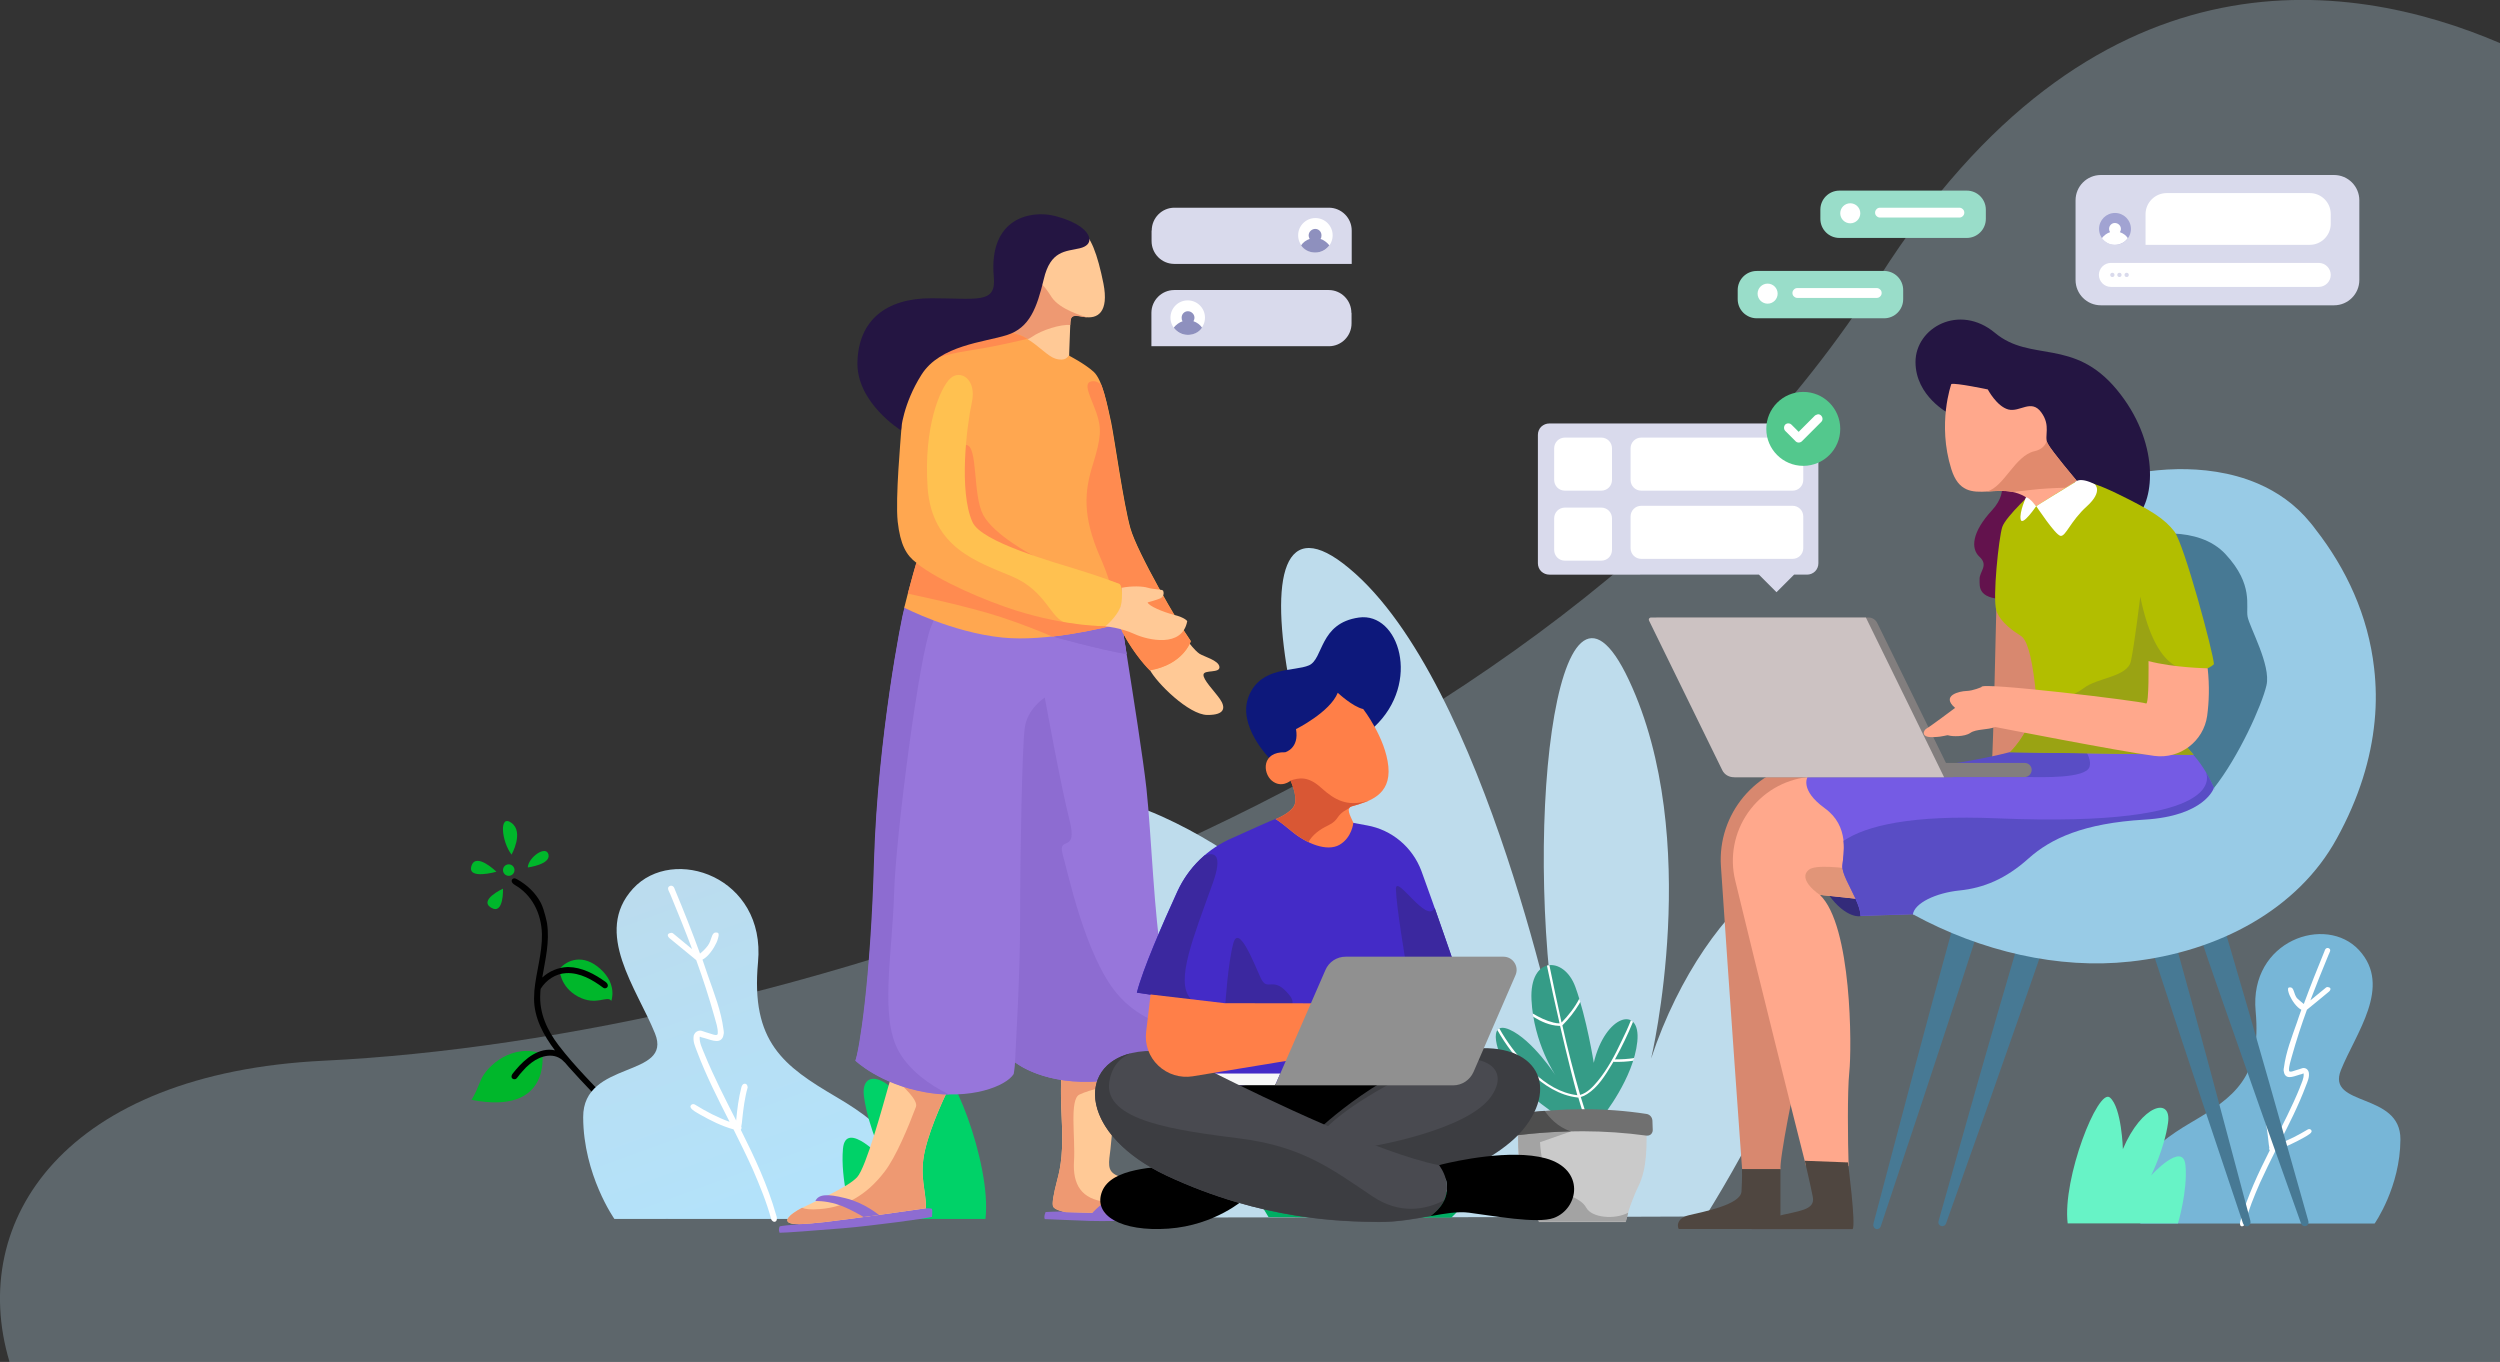 <?xml version="1.0" encoding="utf-8"?>
<!-- Generator: Adobe Illustrator 19.0.0, SVG Export Plug-In . SVG Version: 6.00 Build 0)  -->
<svg version="1.1" id="ILLUSTRATION" xmlns="http://www.w3.org/2000/svg" xmlns:xlink="http://www.w3.org/1999/xlink" x="0px"
	 y="0px" viewBox="0 0 1521.4 828.8" style="enable-background:new 0 0 1521.4 828.8;" xml:space="preserve">
<rect x="0" y="0" width="1521.4" height="828.8" fill="#333333" stroke="none"/>
<style type="text/css">
	.st0{opacity:0.3;fill:#BEDCEC;}
	.st1{fill:#BEDCEC;}
	.st2{fill:#00AD63;}
	.st3{fill:#EDEEF2;}
	.st4{fill:#00B72B;}
	.st5{fill:url(#SVGID_1_);}
	.st6{fill:#FFFFFF;}
	.st7{fill:#00D268;}
	.st8{fill:#77B6D7;}
	.st9{fill:#67F3C6;}
	.st10{fill:#359C87;}
	.st11{fill:#CACACA;}
	.st12{fill:#A3A3A3;}
	.st13{fill:#707070;}
	.st14{fill:#4E4E4E;}
	.st15{fill:#D9DAEC;}
	.st16{fill:#53C88D;}
	.st17{fill:#99DDC9;}
	.st18{fill:#FFC996;}
	.st19{fill:#EE9972;}
	.st20{fill:#8D6CD1;}
	.st21{fill:#9776DB;}
	.st22{fill:#8F70D0;}
	.st23{fill:#FFA750;}
	.st24{fill:#FF8B50;}
	.st25{fill:#FFC150;}
	.st26{fill:#241542;}
	.st27{fill:#442BC7;}
	.st28{fill:#3B289F;}
	.st29{fill:#F7F7F7;}
	.st30{fill:#3C3D41;}
	.st31{fill:#494A50;}
	.st32{fill:#FF7F48;}
	.st33{fill:#0D187B;}
	.st34{fill:#D95734;}
	.st35{fill:#909090;}
	.st36{fill:#D8886F;}
	.st37{fill:#4F4640;}
	.st38{fill:#A7B7FD;}
	.st39{fill:#477994;}
	.st40{fill:#98CBE6;}
	.st41{fill:#594DC5;}
	.st42{fill:#332B7A;}
	.st43{fill:#FFA88C;}
	.st44{fill:#E19578;}
	.st45{fill:#755BE4;}
	.st46{fill:#63124D;}
	.st47{fill:#B2BE00;}
	.st48{fill:#9AA313;}
	.st49{fill:#E18A6D;}
	.st50{fill:#827E7E;}
	.st51{fill:#CCC2C2;}
	.st52{fill:#A1A3D2;}
	.st53{fill:#8E90BE;}
</style>
<path class="st0" d="M5.8,828.8C-20.1,742.4,40,653.1,197.1,645.5c280.1-13.6,745.5-160.4,946.7-477
	c128.8-202.8,283.5-182.7,378-142.1v802.4H5.8z"/>
<g>
	<path class="st1" d="M1037.9,740.3c28.2-45.5,61.2-108,69.8-160.5c14.7-95-69.2-37.7-102.9,64.4c0,0,31.8-133.8-13.5-230.3
		c-45.3-96.5-66.2,102.5-41,230.3c0,0-45.9-229.2-129.2-298.3c-80.2-67.2-34.3,153.3,54.5,309.7c5.5,8.7,8,13.9,8,13.9
		c-2.4-4.6-5.5-9.2-8-13.9C854.8,622.2,796,537,707.2,496.9c-111.5-50.5,1.8,136.5,145.2,217.9c0,0-69.8-32.4-129.8-15.1
		c-22,6.4-15.3,22.4,5.5,41.2C811.3,740.9,948.5,740.7,1037.9,740.3z"/>
	<path class="st2" d="M772,740.7c-10.1-16.3-22-38.8-25.1-57.6c-5.3-34.1,24.9-13.6,37,23.1c0,0-11.4-48.1,4.8-82.7
		c16.3-34.7,23.8,36.8,14.7,82.7c0,0,16.5-82.3,46.4-107.2c28.8-24.1,12.3,55.1-19.6,111.3c-2,3.1-2.9,5-2.9,5c0.9-1.7,2-3.3,2.9-5
		c7.5-12,28.6-42.6,60.5-57c40-18.2-0.7,49-52.1,78.3c0,0,25.1-11.6,46.6-5.4c7.9,2.3,5.5,8-2,14.8
		C853.4,740.9,804.1,740.9,772,740.7z"/>
	<path class="st3" d="M1381.5,740.8c-4.1-6.6-8.9-15.6-10.1-23.2c-2.1-13.7,10-5.5,14.9,9.3c0,0-4.6-19.4,1.9-33.3
		c6.6-14,9.6,14.8,5.9,33.3c0,0,6.6-33.1,18.7-43.1c11.6-9.7,5,22.2-7.9,44.8c-0.8,1.3-1.2,2-1.2,2c0.4-0.7,0.8-1.3,1.2-2
		c3-4.8,11.5-17.2,24.4-23c16.1-7.3-0.3,19.7-21,31.5c0,0,10.1-4.7,18.8-2.2c3.2,0.9,2.2,3.2-0.8,6
		C1414.2,740.9,1394.4,740.9,1381.5,740.8z"/>
	<path class="st4" d="M340.5,589.7c0,0,0,10.7,11.3,16.8c11.3,6,17.8-1.1,20.2,2.6c0,0,3.9-9.9-6.6-19.4
		C355,580.2,345,584.1,340.5,589.7z"/>
	<path class="st4" d="M330,641.4c0,0,5.5,37.5-43.1,27.9c0,0,1.7-1.9,5.5-11.5C296.2,648.1,312.7,634.6,330,641.4z"/>
	<path class="st4" d="M311.3,520.1c0,0,7.7-13.6,0-19.3C303.6,495.1,305.1,511.9,311.3,520.1z"/>
	<path class="st4" d="M302.1,530.5c0,0-12.5-12.2-15.2-3.5C284.2,535.6,302.1,530.5,302.1,530.5z"/>
	<path class="st4" d="M306.1,540.8c0,0-15,6.9-7.2,11.6C306.7,557,306.1,540.8,306.1,540.8z"/>
	<path class="st4" d="M321.2,527.9c0,0,13.9-1.8,12.6-7.8C332.4,514,321.4,521.8,321.2,527.9z"/>
	<circle class="st4" cx="309.6" cy="529.5" r="3.5"/>
	<path d="M330,594.9c1.8-10.8,4.6-21.5,2.9-33.1c0,0-1.5-7.8-3.7-12.2c-3.2-6.2-8.5-11.2-14.7-14.6c-0.5-0.3-1-0.5-1.7-0.5
		c-1.9,0.5-2.1,2.6,0.6,4.1c10,5.8,16.1,16.8,16.4,30c0.2,11.5-3.5,22.7-4.6,34.2c-0.1,2-0.2,4.9-0.2,4.9c0,11.6,5.6,22.1,12.7,31.5
		c-1.2-0.3-2.4-0.4-3.5-0.4c-9.5,0.2-17.1,8-22.4,14.8c-0.1,0.2-0.8,1.3-0.4,2.2c0.5,1.1,2.3,1.4,3.1,0.3c0.2-0.3,0.2-0.3,0.5-0.6
		c0.8-1.1,1.8-2.3,2.7-3.3c0.8-0.9,1.6-1.7,2.4-2.6c0.7-0.6,1.3-1.2,2-1.8c0.5-0.4,1-0.8,1.5-1.2c5.5-4.2,14.2-6.7,19.9-0.2l0.1,0
		c0.8,1,1.6,1.9,2.5,2.9c18.3,20.7,39.5,38.8,52.3,64c3.9,7.7,7.9,16.3,6.2,25c-0.8,4.1,1.7,3.5,2.6,2.8c0.6-0.4,0.9-1.6,0.9-1.6
		c0.2-1,0.2-1.2,0.3-1.7c0.8-7.6-1.9-15.4-4.9-22.2c-13.9-31.3-43.6-53.3-63.5-79.4c-6.9-9-12-19.7-11.2-31.7c0-0.9,0.1-1.8,0.2-2.7
		c0,0,0,0,0,0c3.3-5.4,9.1-9.3,15.6-9.6c8.4-0.4,16.1,4.1,22.5,8.9c0,0,0.7,0.5,1.4,0.3c1.6-0.3,2.1-2.3,0.1-3.8
		c-6.8-4.9-14.5-9-22.8-9.1c-0.2,0-0.2,0-0.4,0C339.7,588.7,334.2,591,330,594.9z"/>
	
		<linearGradient id="SVGID_1_" gradientUnits="userSpaceOnUse" x1="-398.585" y1="828.842" x2="-397.585" y2="828.842" gradientTransform="matrix(-79.188 -218.03 -218.03 79.188 149622.062 -151778.141)">
		<stop  offset="0" style="stop-color:#B2E3FC"/>
		<stop  offset="1" style="stop-color:#BBDCEE"/>
	</linearGradient>
	<path class="st5" d="M373.9,741.8c0,0-18.9-26.8-19-61.9c-0.2-35,54.7-23.7,43.7-51c-11-27.3-37.8-61.4-13.4-88.1
		c24.4-26.7,81-7.2,76.1,44.8c-4.5,48.6,15.7,63.2,47.5,81.9c31.8,18.6,53.4,39.8,37.2,74.3H373.9z"/>
	<path class="st6" d="M426,580.3c-4.8-13.2-10-26.3-15.4-39.2c0,0-0.5-2.3-2.5-2.1c-2.9,0.9-1,3.2-0.2,5.2
		c4.6,11.1,9.1,22.2,13.3,33.4c-3.8-3.1-7.7-6.3-11.5-9.5c0,0-0.5-0.5-1.3-0.4c-3.2,0.4-1.8,2.6-1,3.2c5.4,4.4,10.8,8.9,16.2,13.3
		c0.1,0,0.1,0.1,0.1,0.1c4.1,11.3,7.8,22.7,11.1,34.5c0.9,3.4,2.2,6.8,2,10.1c-0.1,2.2-4,0.1-7.5-0.8c-1.5-0.4-3.1-1.7-5.5-0.2
		c-1,0.6-1.6,2.2-1.6,2.2c-0.7,3.8,0.9,6.8,2.1,10.1c5.5,14.6,12.6,28.5,19.7,42.5c-7.3-2.6-14.3-6.3-21.1-10.5c0,0-0.5-0.3-1-0.3
		c-1,0.1-1.1,0.4-1.4,0.7c-1.4,1.8,2.3,3.8,5.4,5.6c6.5,3.7,13.3,7.1,20.5,9.1c4,8,8,16.1,11.7,24.3c4.3,10,8.5,20.1,11.3,30.6
		c0,0,1.1,1.9,2.5,1.2c1.3-0.6,0.8-2.8,0.7-3.1c-0.1-0.5-0.1-0.5-0.3-1c-5.1-18-13.1-35-21.5-51.8c0,0,0.1,0,0.1-0.1
		c0.4-0.5,0.5-1.2,0.2-1.8c0.3-1.3,0.5-3,0.6-4.4c0.7-6.5,1.5-13.1,3.3-19.4c0,0,0-2.4-1.9-2.3c-1,0.1-1.6,1-1.9,2.1
		c-1.7,6.6-2.6,13.5-3.2,20.3c-6.8-13.4-13.6-26.6-19.2-40.3c-0.1-0.4-0.1-0.4-0.3-0.7c-1.2-3.1-2.9-6.3-2.7-9.7
		c0-0.6,0.6-0.1,1.2,0.1c4.8,1,10.7,4.5,12.9-0.1c0,0,0.5-1.4,0.6-2.5c0-1.2-0.1-1.4-0.2-2.1c-1.4-11.3-5.7-22.1-9.7-33.5
		c-1-3-2.1-6-3.1-9.1c3.7-1.9,7-7,8.5-10.3c0.8-1.6,1.3-4.1,1.3-4.1c0.3-2.2-0.7-2.1-1.9-2.1c-2.5,0.2-2.2,4.6-4.6,7.9
		C429.4,577.3,427.8,578.9,426,580.3z"/>
	<path class="st7" d="M518.6,741.8c0,0-7.3-24.1-5.6-42.7c1.6-18.6,25.3,7.2,25.3,7.2s-9.8-19.6-12.5-38.8
		c-2.7-19.3,19.4-13.4,33.2,19.5c0,0,0.8-30.6,9.6-37.9c8.7-7.3,35.1,59.5,31.1,92.7H518.6z"/>
</g>
<g>
	<path class="st8" d="M1445.1,744.6c0,0,15.6-22.2,15.7-51.2c0.2-29-45.3-19.6-36.2-42.2c9.1-22.6,31.3-50.8,11.1-72.9
		s-67-5.9-63,37.1c3.7,40.2-13,52.3-39.3,67.7c-26.3,15.4-44.2,32.9-30.8,61.5H1445.1z"/>
	<path class="st6" d="M1402,611c4-10.9,8.3-21.7,12.7-32.4c0,0,0.4-1.9,2.1-1.7c2.4,0.8,0.8,2.7,0.2,4.3c-3.8,9.2-7.5,18.4-11,27.6
		c3.1-2.6,6.4-5.2,9.5-7.8c0,0,0.4-0.4,1.1-0.3c2.6,0.3,1.5,2.1,0.8,2.7c-4.5,3.7-8.9,7.4-13.4,11c-0.1,0-0.1,0.1-0.1,0.1
		c-3.4,9.3-6.5,18.8-9.2,28.5c-0.7,2.8-1.8,5.6-1.7,8.4c0.1,1.8,3.3,0,6.2-0.7c1.2-0.3,2.6-1.4,4.5-0.2c0.8,0.5,1.3,1.9,1.3,1.9
		c0.6,3.1-0.7,5.7-1.7,8.3c-4.5,12.1-10.4,23.6-16.3,35.2c6-2.1,11.8-5.2,17.5-8.6c0,0,0.4-0.2,0.8-0.2c0.8,0.1,0.9,0.3,1.2,0.6
		c1.2,1.5-1.9,3.1-4.5,4.6c-5.4,3-11,5.8-17,7.5c-3.3,6.6-6.6,13.3-9.7,20.1c-3.6,8.2-7,16.6-9.3,25.3c0,0-0.9,1.5-2.1,1
		c-1.1-0.5-0.7-2.3-0.6-2.6c0.1-0.4,0.1-0.4,0.2-0.8c4.2-14.9,10.8-28.9,17.8-42.8c0,0-0.1,0-0.1-0.1c-0.3-0.4-0.4-1-0.2-1.5
		c-0.2-1.1-0.4-2.4-0.5-3.6c-0.6-5.4-1.2-10.8-2.7-16c0,0,0-1.9,1.6-1.9c0.8,0.1,1.3,0.8,1.6,1.7c1.4,5.5,2.2,11.1,2.6,16.8
		c5.6-11,11.3-22,15.9-33.3c0.1-0.3,0.1-0.3,0.2-0.6c1-2.6,2.4-5.3,2.2-8c0-0.5-0.5-0.1-1,0.1c-4,0.9-8.9,3.8-10.7-0.1
		c0,0-0.4-1.2-0.5-2.1c0-1,0.1-1.2,0.2-1.7c1.2-9.4,4.7-18.3,8-27.7c0.8-2.5,1.7-5,2.6-7.5c-3.1-1.6-5.8-5.8-7-8.5
		c-0.7-1.3-1.1-3.4-1.1-3.4c-0.2-1.8,0.6-1.8,1.6-1.7c2.1,0.2,1.8,3.8,3.8,6.5C1399.2,608.6,1400.5,609.9,1402,611z"/>
</g>
<g>
	<path class="st9" d="M1325.4,744.6c0,0,6-19.9,4.6-35.3c-1.3-15.4-20.9,6-20.9,6s8.1-16.2,10.3-32.1c2.2-15.9-16-11.1-27.5,16.1
		c0,0-0.7-25.3-7.9-31.4c-7.2-6.1-29,49.2-25.7,76.6H1325.4z"/>
</g>
<g>
	<path class="st10" d="M975.2,679.6c0,0,18.9-23.3,21.2-45.7s-19.5-16.6-26.5,12.9c0,0-4.3-27.2-11.2-46.2c-6.9-19-28-18.7-26.7,7.8
		c1.3,26.5,14.7,46.1,14.7,46.1s-14.1-21.7-28-27.9c-14.1-6.2-8.2,14.8,0.8,27.5c9.1,12.6,30,25.9,30,25.9L975.2,679.6z"/>
	<path class="st6" d="M942.9,587.4c2.4,11.6,4.8,23.3,7.4,34.9c4.2-4.4,8.1-9.2,10.8-14.6c0.2,0.7,0.4,1.4,0.6,2
		c-0.2,0.5-0.5,0.9-0.7,1.3c-2.8,4.7-6.3,9.1-10.2,13c3.2,14.3,6.8,28.4,10.8,42.3c4.4-1.2,7.9-5,10.8-8.5
		c5.9-7.2,10.3-15.5,14.3-24c2.1-4.2,4.1-8.5,5.8-12.9c0.5,0.2,0.9,0.5,1.3,0.9c-3.2,7.8-6.9,15.5-11,22.9c4,0,7.9-0.2,11.7-0.8
		c-0.2,0.5-0.3,1.1-0.5,1.6c-3.8,0.6-7.8,0.8-11.7,0.7c-0.1,0-0.2,0-0.4-0.1c-0.3,0.5-0.6,1-0.9,1.5c-4.1,6.9-8.6,14.1-15.1,18.2
		c-1.2,0.8-2.5,1.4-3.9,1.8c0.8,2.6,1.6,5.1,2.4,7.7c0.4,1.3,0.8,2.7,1.2,4c0,0,0.1,0.1,0.2,0.3l-1.7,0c-1.3-3.9-2.5-7.8-3.6-11.7
		c-0.1,0-0.1,0-0.2,0c-0.1,0-0.1,0-0.2,0c0,0-0.1,0-0.1,0c-10.9-1.2-20.6-7.5-28.3-14.8c-3.6,1.1-7.5,2.1-11.2,2.1
		c-0.3-0.4-0.7-0.9-1-1.3c0-0.1-0.1-0.2-0.2-0.3c3.6,0.3,7.4-0.8,11-1.8v0v0c-7.5-7.4-13.9-15.8-19.1-25c0.3-0.4,0.7-0.8,1.2-1
		c4.6,8.3,10.5,16.1,17.1,23c0.8,0.9,1.7,1.7,2.6,2.6c0.1,0,0.2-0.1,0.3-0.1c0,0,0.1,0,0.3,0c0.6,0.1,0.9,0.8,0.5,1.3
		c7.6,7.1,16.5,12.7,26.7,13.9c-2.7-9.6-5-19.3-7.4-29c-1-4.4-2.1-8.8-3.1-13.2c-0.2,0-0.5,0-0.7,0c-5.5-0.2-10.7-2.5-15.6-5.5
		c-0.2-0.6-0.2-1.3-0.3-2c4,2.4,8.1,4.4,12.6,5.5c1.2,0.3,2.5,0.5,3.7,0.5c-2.7-11.7-5.3-23.4-7.7-35.2
		C941.9,587.5,942.4,587.4,942.9,587.4z"/>
	<path class="st11" d="M936.5,743.6c0,0-2-9.9-7.9-22.1c-5.1-10.4-5.2-24.2-4.6-39.4c0.1-1.9,1.5-3.5,3.4-3.7
		c24.2-3.5,47.9-3.5,71.1,0c1.8,0.3,3.2,1.9,3.3,3.7c0.6,15.2,0.5,29-4.6,39.5c-5.9,12.2-7.9,22.1-7.9,22.1H936.5z"/>
	<path class="st12" d="M940.6,676.7c2.8,3.9,7.9,9.4,15.5,11.8l-18.9,6.6c0,0,0.7,18.2,7.3,25.3c6.6,7.1,17.1,7.8,20.8,14.5
		c3.3,6.2,17.2,7.5,25.6,3.1c-1,3.4-1.4,5.5-1.4,5.5h-52.9c0,0-2-9.9-7.9-22.1c-5.1-10.4-5.2-24.2-4.6-39.4c0.1-1.9,1.5-3.5,3.4-3.7
		C931.8,677.7,936.2,677.1,940.6,676.7z"/>
	<path class="st13" d="M923.9,690.8c-0.9,0.1-1.9-0.2-2.6-0.8c-0.7-0.6-1.1-1.6-1.1-2.5c0.1-1.8,0.1-3.6,0.2-5.5
		c0.1-2.1,1.6-3.8,3.7-4.1c26.5-3.8,52.5-3.9,77.9,0c2,0.3,3.5,2,3.6,4.1c0.1,1.9,0.1,3.8,0.2,5.7c0,1-0.4,1.9-1.1,2.6
		c-0.7,0.6-1.7,0.9-2.7,0.8C976.4,687.6,950.4,687.6,923.9,690.8z"/>
	<path class="st14" d="M940,676c2.7,3.9,8,10,16,12.5l0,0c-10.7,0.2-21.3,1-32.2,2.3c-0.9,0.1-1.9-0.2-2.6-0.8
		c-0.7-0.6-1.1-1.6-1.1-2.5c0.1-1.8,0.1-3.6,0.2-5.5c0.1-2.1,1.7-3.8,3.7-4.1C929.3,677.1,934.7,676.4,940,676z"/>
</g>
<g>
	<path class="st15" d="M1099.7,257.7c1.8,0,3.6,0.7,4.9,2c1.3,1.3,2,3.1,2,4.9v78.2c0,1.8-0.7,3.6-2,4.9c-1.3,1.3-3.1,2-4.9,2h-7.9
		l-10.7,10.7l-10.7-10.7H942.9c-1.9,0-3.6-0.7-5-2c-1.3-1.3-2-3.1-2-4.9v-78.2c0-1.8,0.7-3.6,2-4.9c1.4-1.3,3.1-2,5-2H1099.7z"/>
	<path class="st6" d="M1097.4,272.8c0-3.6-2.9-6.5-6.5-6.5c-18.8,0-73.3,0-92.1,0c-3.6,0-6.5,2.9-6.5,6.5c0,5.6,0,13.7,0,19.3
		c0,3.6,2.9,6.5,6.5,6.5h92.1c3.6,0,6.5-2.9,6.5-6.5C1097.4,286.5,1097.4,278.4,1097.4,272.8z"/>
	<path class="st6" d="M981,272.8c0-1.7-0.7-3.4-1.9-4.6c-1.2-1.2-2.9-1.9-4.6-1.9c-6.3,0-15.9,0-22.2,0c-1.7,0-3.4,0.7-4.6,1.9
		c-1.2,1.2-1.9,2.9-1.9,4.6c0,5.6,0,13.7,0,19.3c0,1.7,0.7,3.4,1.9,4.6c1.2,1.2,2.9,1.9,4.6,1.9c6.3,0,15.9,0,22.2,0
		c1.7,0,3.4-0.7,4.6-1.9c1.2-1.2,1.9-2.9,1.9-4.6C981,286.5,981,278.4,981,272.8z"/>
	<path class="st6" d="M981,315.4c0-1.7-0.7-3.4-1.9-4.6c-1.2-1.2-2.9-1.9-4.6-1.9c-6.3,0-15.9,0-22.2,0c-1.7,0-3.4,0.7-4.6,1.9
		c-1.2,1.2-1.9,2.9-1.9,4.6c0,5.6,0,13.7,0,19.3c0,1.7,0.7,3.4,1.9,4.6c1.2,1.2,2.9,1.9,4.6,1.9c6.3,0,15.9,0,22.2,0
		c1.7,0,3.4-0.7,4.6-1.9c1.2-1.2,1.9-2.9,1.9-4.6V315.4z"/>
	<path class="st6" d="M1097.4,314.3c0-3.6-2.9-6.5-6.5-6.5c-18.8,0-73.3,0-92.1,0c-3.6,0-6.5,2.9-6.5,6.5c0,5.6,0,13.7,0,19.3
		c0,3.6,2.9,6.5,6.5,6.5h92.1c3.6,0,6.5-2.9,6.5-6.5C1097.4,327.9,1097.4,319.9,1097.4,314.3z"/>
	<circle class="st16" cx="1097.4" cy="261" r="22.5"/>
	<path class="st6" d="M1106.6,252.1c2,0.1,3.4,2.8,1.9,4.5c0,0-0.1,0.1-0.1,0.1l-11.9,11.9c-0.4,0.3-0.5,0.4-0.8,0.5
		c-0.9,0.4-2,0.3-2.8-0.4c-0.1-0.1-0.1-0.1-0.2-0.2l-6.3-6.3c-1.2-1.3-0.8-3.6,0.7-4.3c1-0.5,2.3-0.3,3.1,0.5l4.4,4.4l10-10
		C1104.6,252.9,1105.7,252.1,1106.6,252.1z"/>
</g>
<g>
	<path class="st17" d="M1158.2,176.5c0-6.4-5.2-11.6-11.6-11.6c-19.4,0-58.2,0-77.5,0c-6.4,0-11.6,5.2-11.6,11.6c0,1.8,0,3.7,0,5.6
		c0,6.4,5.2,11.6,11.6,11.6c19.4,0,58.2,0,77.5,0c6.4,0,11.6-5.2,11.6-11.6C1158.2,180.2,1158.2,178.3,1158.2,176.5z"/>
	<circle class="st6" cx="1075.7" cy="178.7" r="6.1"/>
	<path class="st6" d="M1145.1,178.3c0-0.8-0.3-1.6-0.9-2.1c-0.6-0.6-1.3-0.9-2.1-0.9c-9.5,0-38.8,0-48.3,0c-0.8,0-1.6,0.3-2.1,0.9
		c-0.6,0.6-0.9,1.3-0.9,2.1c0,0,0,0,0,0c0,0.8,0.3,1.6,0.9,2.1c0.6,0.6,1.3,0.9,2.1,0.9c9.5,0,38.8,0,48.3,0c0.8,0,1.6-0.3,2.1-0.9
		C1144.8,179.9,1145.1,179.1,1145.1,178.3C1145.1,178.3,1145.1,178.3,1145.1,178.3z"/>
</g>
<g>
	<path class="st17" d="M1208.5,127.6c0-6.4-5.2-11.6-11.6-11.6c-19.4,0-58.2,0-77.5,0c-6.4,0-11.6,5.2-11.6,11.6c0,1.8,0,3.7,0,5.6
		c0,6.4,5.2,11.6,11.6,11.6c19.4,0,58.2,0,77.5,0c6.4,0,11.6-5.2,11.6-11.6C1208.5,131.3,1208.5,129.4,1208.5,127.6z"/>
	<circle class="st6" cx="1126" cy="129.8" r="6.1"/>
	<path class="st6" d="M1195.4,129.4c0-0.8-0.3-1.6-0.9-2.1c-0.6-0.6-1.3-0.9-2.1-0.9c-9.5,0-38.8,0-48.3,0c-0.8,0-1.6,0.3-2.1,0.9
		c-0.6,0.6-0.9,1.3-0.9,2.1c0,0,0,0,0,0c0,0.8,0.3,1.6,0.9,2.1c0.6,0.6,1.3,0.9,2.1,0.9c9.5,0,38.8,0,48.3,0c0.8,0,1.6-0.3,2.1-0.9
		C1195.1,131,1195.4,130.2,1195.4,129.4C1195.4,129.4,1195.4,129.4,1195.4,129.4z"/>
</g>
<path class="st18" d="M650.5,221.8c0,0,0.3-13.3,0.7-21.2c0.4-7.8-0.6-9.5,8.2-7.8c8.8,1.7,15.5-3,12.1-20.3
	c-3.5-17.4-7.9-29.9-14-32.2c-6.1-2.3-39.3,29.2-39.3,29.2l-9.8,40.5C608.4,210,633.9,242.4,650.5,221.8z"/>
<path class="st19" d="M661.8,193.2c-2.9-0.8-16.8-4.9-21.7-12.2c-5.2-8.2-7.1-9.3-9.7-9.5c-2.6-0.1-15.9,24.5-19,29.4
	c-3.1,4.9,9.4,9.2,16.3,4.3c6.3-4.5,18.1-8,23.6-7.4c0.3-5.4,0.5-6.4,8.1-4.9C660.2,193,661,193.1,661.8,193.2z"/>
<path class="st20" d="M561.3,734.1l2.2,1.2c0,0,2.7,0,3.6,0.3c0.5,1.2,0.1,3.9,0.1,4.9c-1.5,0.8-37.2,5.6-54.5,7
	c-17.2,1.4-35.7,2.8-38.3,2.7c-0.7-2-0.3-2.9,0.1-3.9c3-0.7,19.5-1.9,23.3-2.4C501.6,743.2,561.3,734.1,561.3,734.1z"/>
<path class="st20" d="M727,736l5.6,1.9c0,0,3,0.2,3.4,0.9c0.4,0.8,0.3,1.9,0.1,2.8c-1.6,0.2-59.5,1.9-72.8,1.4
	c-13.3-0.6-25.2-0.9-27.5-1.1c-0.7-1.9,0.3-3.5,0.5-4.3C638.1,737.1,727,736,727,736z"/>
<path class="st18" d="M646.1,652.6c0,0-1,7.6,0,27.7c1,20.2-0.4,29.4-2.7,37.9c-2.2,8.5-3.3,14.4-2.4,16.1c0.9,1.8,5.8,3,7.7,3.3
	c0,0,51.3,1.5,65.3,0.9c14-0.6,16.7-0.5,18.7-0.6c0,0,2-3.5-10.3-8.6c-12.3-5.1-38.6-11.6-43.6-14.4c-5-2.8-4.1-7.1-3-15.7
	c1-8.6,3.3-38.5,4-43.5S656.2,643.1,646.1,652.6z"/>
<path class="st19" d="M679.4,659.6c0.1-1.7,0.3-3.1,0.4-3.8c0.7-5-23.5-12.6-33.7-3.2c0,0-1,7.6,0,27.8c1.1,20.2-0.5,29.4-2.8,37.9
	c-2.2,8.5-3.3,14.4-2.4,16.1c0.9,1.8,5.8,3,7.7,3.3c0,0,51.3,1.5,65.2,0.9c14-0.6,16.8-0.5,18.8-0.6c0,0,1.7-3-8-7.6
	c-8.9,2.7-37.4,2.5-51.6,1c-14.8-1.6-20.3-10.4-19.4-24.8c0.9-14.4-2.9-37.5,3.3-40.5C663.2,663,679.4,659.6,679.4,659.6
	L679.4,659.6z"/>
<path class="st18" d="M576.3,664.5c0,0-9.7,19.6-13.4,35.5c-3.7,15.9,0.9,25.2,0.6,35.3c0,0-47.1,6.8-61.6,8.4
	c-14.6,1.6-19.1,1.6-21.6,0.4c-2.6-1.2-1-4.6,9-9.6c10-5,26.8-12.2,32.3-18.1c5.5-5.9,15.8-44,19-55.2c3.2-11.2,3.9-13.1,3.9-13.1
	L576.3,664.5z"/>
<path class="st19" d="M544.5,648.1c-0.3,0.5-0.8,2.2-2.1,6.7c7.9,6.6,16.5,14.9,15,18.8c-4.6,12.2-12.2,30.6-19.2,39.6
	c-10.9,14.2-23.8,21.4-39.2,22.6c-5.9,0.5-9.2,0-10.9-0.8c-8.9,4.7-10.4,8-7.9,9.1c2.5,1.2,7.1,1.2,21.7-0.4
	c14.6-1.6,61.5-8.4,61.5-8.4c0.4-10-4.2-19.4-0.5-35.3c3.7-15.9,13.4-35.5,13.4-35.5l-31.1-16.3L544.5,648.1z"/>
<path class="st21" d="M718.2,640.7c-2.9,3.9-13.2,14.2-48.2,17.2c-34.9,3-52.3-11.5-52.3-11.5c-0.1,3.2-0.8,7.2-0.8,7.2
	c-4.6,7.4-26.1,15.9-53.7,11c-27.6-4.9-42.5-19.2-42.5-19.2c2.3-5.5,9.4-47.9,11.5-122.2c2.2-74.3,16.6-148.1,18.4-153.2
	c1.6-5.1,6.2-5.8,6.2-5.8l59.1-9c0,0,33.1,5.6,52.4,11.6c7.8,2.4,13.4,5,13.6,7.3c0.3,2.6,1.8,11.7,3.7,23.8
	c4,25.4,10.1,63.9,12.1,82.1c2.9,26.9,4.8,80,9.4,102.7C711.8,605.5,721.1,636.8,718.2,640.7z"/>
<path class="st22" d="M668.1,367c-18.9,0.1-26.6,20.5-26.6,20.5s27.8,7.8,44.1,10.5c-2-12.1-3.4-21.2-3.7-23.8
	C681.5,372,676,369.4,668.1,367z"/>
<path class="st20" d="M573.7,361.7l-17.1,2.6c0,0-4.6,0.6-6.3,5.8c-1.6,5.1-16.1,78.9-18.4,153.2c-2.1,74.3-9.2,116.7-11.4,122.2
	c0,0,14.8,14.3,42.5,19.2c5.1,0.9,10.1,1.4,14.7,1.4c-12.5-6-24.4-15-30.7-26.2c-11.8-20.9-3.9-59.9-2.9-96.1
	c1.1-36.3,15.5-146.6,22.7-162.9C570.2,373.3,572.4,366.7,573.7,361.7z M716.9,625.8c-9.8-1.8-25.3-6.9-37.4-21.4
	c-19-23-29.4-72.5-32.8-84.5c-3.3-12,9.6,0.3,4.1-21.1c-5.4-21.4-13.6-67.1-15-74.3c0,0-10.8,6.8-12.2,18.7
	c-1.6,11.9-2.8,77.2-2.8,115.1c0,36.1-2.5,73.9-3.1,88.2c1.3,1,18.6,14.3,52.2,11.5c34.9-3,45.3-13.3,48.2-17.2
	C719.3,639.2,718.5,633.5,716.9,625.8z"/>
<path class="st20" d="M685.5,398.1c-16.1-2.7-44.1-10.5-44.1-10.5s7.8-20.5,26.8-20.5c7.8,2.4,13.4,5,13.6,7.3
	C682.2,376.8,683.6,386,685.5,398.1z"/>
<path class="st18" d="M723.2,390.7c0,0,3.9,5.2,6.7,7.1c2.7,1.8,11.7,4,12.2,8c0.5,4.1-9.3,1.6-9.7,4.7c-0.4,3.1,6.5,9.9,10,14.9
	c3.4,4.9,3.5,9.8-7.7,9.7c-11.2-0.1-30.8-19.4-35.1-27.7C695.3,399.1,723.2,390.7,723.2,390.7z"/>
<path class="st23" d="M724.7,390.1c0,0-4.3,14.2-24.9,17.7c0,0-11-10.5-19.1-28.1c-8.4,2.2-43.7,11-70.6,8.3
	c-30.7-3.1-59.8-18.2-59.8-18.2c2.2-9.4,7.4-27.3,7.4-27.3c-6.1-4.5-9.8-10.9-11.4-25.1c-1.5-14.2,1.9-50.9,2.3-57.1
	c0.4-6.1-5.6-15.2-0.4-30.1c2.9-8.5,18.1-15.6,33.3-20.5c11.4-3.7,22.8-6.2,29-7c5.5-0.8,10.4,1,14.7,3.6c7,4.2,12.5,10.5,16.9,11.9
	c6.5,2.1,7.8-1.4,8.3-1.8l0.1,0c0,0,9.6,4.9,15.1,9.9c5.4,5,8.3,20.4,10.6,30.7c2.1,10.3,7.5,49.4,11.7,64.4
	C692.1,336.4,717,379.2,724.7,390.1z"/>
<path class="st24" d="M670.2,234.2c-1.4-1.4-3.4-2.6-6-2.1c-5.5,1-0.3,9.6,3,19.1c3.3,9.4,2.9,15.2-2.1,31.4
	c-5.1,16.2-6.6,31.1,4.3,56.2c2.2,4.9,4.1,9.9,5.6,14.6c2.5,0.7,6.2,1.7,6.6,2.3c0.8,0.8,1.1,3,1.1,3l3.3,19.1l-4.1,0.8
	c0.4,2.3,0.8,4.2,1,5.8c7.7,14.8,16.8,23.6,16.8,23.6c20.6-3.6,24.9-17.7,24.9-17.7c-7.7-10.9-32.5-53.7-36.9-68.8
	c-4.2-15-9.6-54.1-11.8-64.4C674.5,250.1,672.8,241,670.2,234.2z"/>
<path class="st23" d="M581.5,209.6c11.4-3.7,22.8-6.1,28.9-7c5.5-0.8,10.4,1,14.8,3.6c-3.1,0.8-17.6,4.3-31.2,6.4
	c-15.2,2.4-24.1,4.6-27.3,7.2C565,221.2,572,215.4,581.5,209.6z"/>
<path class="st24" d="M628.7,338.1c0,0-23.9-12.5-30.4-24.8c-6.5-12.2-3-42.5-10.4-42.5c-7.4,0-14,45.6,9.3,60
	C620.5,345.3,628.7,338.1,628.7,338.1z"/>
<path class="st25" d="M672.6,381.1c0,0-14.3-0.1-23.8-2.1c-9.4-2-11.8-19.3-32.9-28.2c-21-8.9-48.8-17.3-51.4-54.2
	c-2.5-37,7.7-60.6,13.8-66.3c6.1-5.7,16.3,0.4,13.1,14.7c-3.1,14.3-8,54,0.4,72.7c5.4,12.2,48.6,24.1,66.4,29.7
	c14.7,4.6,23.1,8,23.1,8s0.7,0.6,1,2.4C683.3,362.4,684.6,372.7,672.6,381.1z"/>
<path class="st24" d="M557.6,342.6c-0.3,0.7-2.9,10-5.1,18.5c0,0.1,0,0.1,0.1,0.2c0,0,36.9,7.7,56.7,14.3
	c12.5,4.1,24.1,8.8,31.2,11.8c13.4-1.5,26-4.2,33.9-6l-1.7-0.3c0,0-23,0.3-54.5-9.6C600,365.7,571.7,353.8,557.6,342.6L557.6,342.6z
	"/>
<path class="st24" d="M625.2,206.2c-3,0.7-17.5,4.3-31.1,6.4c-15.3,2.4-24.2,4.6-27.4,7.2c-0.1,0.1-0.2,0.2-0.3,0.2
	c0.4-0.4,6.7-5.4,15-10.3c11.4-3.7,22.8-6.2,29-7C616,201.9,620.9,203.6,625.2,206.2z"/>
<path class="st26" d="M641,131.2c0,0,9.8,2.1,16.4,6.7c6.5,4.6,8.4,11.1-0.3,13.2c-8.7,2-17.8,1.3-21.9,18.8
	c-4.2,17.5-8.6,29.6-22.4,34c-13.8,4.4-40.6,6.1-52,24.1c-11.4,18-12.5,33.9-12.5,33.9s-27.3-16.9-26.5-41.8
	c0.8-24.9,17-38.6,45-38.6c27.9,0,39.5,3.6,38-12.8C601.5,132.4,627.4,128.1,641,131.2z"/>
<path class="st18" d="M682.6,357.7c0,0,0.7,5.3-0.4,10.4c-1.1,5-7,11.1-9.6,13c0,0,9.5,0.9,17.7,4.7c8.3,3.8,29.2,8.6,32.2-7.8
	c0,0-1.2-2.1-7.9-3.8c-6.8-1.7-15.7-5.5-16.2-7.6c0,0,5.6-1.5,7.8-2.5c2.2-1.1,2.1-3.4,1.7-4.5c-0.3-1.1-6-0.8-9.3-1.9
	C695.3,356.7,688.8,356.5,682.6,357.7z"/>
<path class="st20" d="M534.9,739.4c0,0-8.8-7.4-20.3-10.2c-11.4-2.9-16.5-2.4-18.4,1.7c0,0,5.7-0.3,12.9,1.9
	c7.3,2.2,16.4,7.8,16.4,7.8L534.9,739.4z"/>
<path class="st20" d="M717.9,727.9c0,0-7.1-3.7-24.8,1c-17.5,4.7-21.5,9.7-21.5,9.7l-7.1-0.1c0,0,5.9-7.2,15.2-11.3
	s21.9-7.6,30.7-5.7C715.1,722.3,718.6,724.5,717.9,727.9z"/>
<g>
	<path d="M747.5,654.4c0,0,3.7,44.4,45.5,48.3c41.9,3.9,81.5-39.9,82.7-44.6C877.1,653.5,799.7,603.2,747.5,654.4z"/>
	<path class="st27" d="M790.8,496.5c0,0-5.7-1.2-13.6,1.5c-3.7,1.3-15.9,6.8-27.1,11.9c-14.9,6.3-26.9,18-33.7,32.7
		c-9,19.7-21.1,47.5-24.6,61.5l18.3,2.7l17.5,55.2l157.5-8.9l0.7-63.8c0,0-12.7-37.3-20.8-59.3c-5.4-14.4-17.9-25-33.1-27.7
		c-6.6-1.2-12-2.2-12-2.2L790.8,496.5z"/>
	<path class="st28" d="M733,520.6c6.3-2.3,11.2-0.4,5.1,16.7c-12,33.5-22.7,59.3-13.9,70.1c3.4,4.3-1.8,9.4-9.8,12.5l-4.2-13.1
		l-18.3-2.7c3.5-14,15.7-41.8,24.7-61.5C720.4,534.1,726,526.6,733,520.6z"/>
	<path class="st28" d="M745.7,610.9c0,0,1.6-24.7,4.8-36.7c3.2-12.1,12.2,11,16.6,20.7c4.4,9.7,7.4-2.3,17.9,11.1
		C795.5,619.4,750.9,622.9,745.7,610.9z"/>
	<path class="st28" d="M885.8,590.2c-10.9,8.3-30.1-3.3-30.1-3.3s-5.9-34.6-6.2-45.7c-0.3-10.1,18.9,21.7,23.6,11.3
		c6.5,18.4,12.7,36.6,12.7,36.6V590.2z"/>
	<polygon class="st29" points="733.2,653.3 779.1,653.3 776,660.4 730.1,660.4 	"/>
	<path class="st30" d="M734.3,704.7c25.9-6.2,67.9-17.2,67.9-17.2s41.7-39.7,85-48c43.3-8.4,62.6,16.9,41.5,45.6
		c-21.1,28.7-84.5,44-84.5,44l-84.9,0.5C753.8,720.5,743.4,711.5,734.3,704.7z"/>
	<path d="M734.3,704.7c9.2,6.8,19.6,15.8,25.1,24.9l-2,0c0,0-17.8,16.1-46.4,18.1c-28.6,2-46.1-8-40.3-22.7
		c5.9-14.7,33.3-14.3,45.3-16.2C719,708.3,725.8,706.7,734.3,704.7z"/>
	<path class="st31" d="M833.1,697.9c0,0,59.8-9.6,74.4-30.7c14.7-21.1-13.6-32.3-51.7-12.9c-38.1,19.4-48.8,32.3-48.8,32.3
		L833.1,697.9z"/>
	<path class="st31" d="M876.3,709.8c2.4,3.5,10.9,18.1-5.8,30.3v0c-9.6,1.7-20.2,3.7-31.7,3.6c-21.9-0.3-70.2-0.9-128.6-28.1
		c-60.1-28.1-55.3-79.4-4.4-75.9c18.9,1.3,10,1.6,31.1,12.2c35.6,17.8,102.6,49.9,138.8,57.2L876.3,709.8z"/>
	<path class="st30" d="M688.8,640.8c-6.2,2.2-12,7.1-13.7,17.4c-3.9,24.1,41.6,29.8,79.9,34.7c38.3,4.9,56.5,19.3,80.3,35.2
		c16.6,11.1,32.1,8.2,43.5,2.4c-1.5,3.2-4.1,6.4-8.4,9.5v0c-9.6,1.7-20.2,3.7-31.7,3.6c-21.9-0.3-70.2-0.9-128.6-28.1
		C657.7,691,654.8,648.7,688.8,640.8z"/>
	<path class="st32" d="M700.2,605.2c0,0-1.3,10.7-2.7,22.7c-1,7.7,1.8,15.3,7.4,20.6c5.6,5.3,13.3,7.7,20.9,6.5
		c37.3-6.2,93.5-15.4,93.5-15.4l-2.1-29l-71.9-0.1L700.2,605.2z"/>
	<path class="st33" d="M772.7,461.6c0,0-20.1-20-12.7-38.1c7.4-18.1,27.6-14.7,36.6-18.6c8.9-3.9,6.2-25.7,30.4-29.1
		c24.3-3.4,38.1,39.6,9.3,66.6C836.4,442.4,781.9,465.6,772.7,461.6z"/>
	<path class="st32" d="M814.1,421.6c0,0,9.1,8.5,15.5,9.9c0,0,13.6,17.5,15.3,35c1.7,17.6-12,21.4-22.2,24.2
		c-3.7,1.1-1.2,5.3,0.9,10c0,0-0.8,9-8.4,13.4c-7.6,4.4-20.1-0.7-29-8.1c-8.9-7.4-10-7.5-10-7.5s10-3.8,11.7-9
		c1.8-5.3-2.5-14.4-2.5-14.4s-5.6,4.8-11.4,0c-5.7-4.8-6.2-17.7,8.1-17.3c0,0,8.7-2.3,6.6-14.1C788.7,443.7,809.4,433.4,814.1,421.6
		z"/>
	<path class="st34" d="M785.3,475C785.3,475,785.7,476.5,785.3,475c5.1-1.6,10.6-3,18.8,4.5c8.3,7.5,15.7,11.4,27.9,8l0.7-0.2
		c-0.4,0.2-0.8,0.4-1.2,0.5c-1.5,0.5-3.2,1-4.8,1.7c-1.4,0.4-2.8,0.8-4.1,1.2c-0.9,0.3-1.4,0.7-1.6,1.2c-0.5,0.2-1,0.4-1.3,0.7
		c-7,3.7-4.4,6.3-11.4,9.7c-5.4,2.5-9.9,6.1-12,10.2c-3.5-1.7-7-4-10-6.5c-8.9-7.4-10-7.5-10-7.5s10-3.8,11.7-9
		C789.6,484.1,785.3,475,785.3,475z"/>
	<path class="st35" d="M922.3,593.4c1.1-2.5,0.8-5.4-0.7-7.6c-1.5-2.3-4-3.6-6.7-3.6c-23.8,0-75.4,0-96,0c-5.4,0-10.2,3.2-12.3,8.1
		c-8.7,20-30.6,70.2-30.6,70.2h108.3c5.4,0,10.2-3.2,12.4-8.1C902.8,638.3,915.4,609.4,922.3,593.4z"/>
	<path d="M877.5,708.6c8.1-2,41.8-9.5,63.1-3.7c24.3,6.6,20.3,30.6,5,36.3c-10.1,3.7-37.4-1.4-51.6-3.2c-6.7-0.9-14.7,0.5-23.5,2.1
		v0c19.1-13.9,5.3-31,5.3-31L877.5,708.6z"/>
</g>
<g>
	<path class="st36" d="M1126.4,470.2l-24.2-6.6c0,0-0.7,0.1-1.9,0.2c-31.8,3.6-55.2,31.6-53,63.5c4.7,70.6,12.9,185.4,12.9,184.3
		h23.4c-1-5,8.5-53.5,12.7-68.3c4.2-14.8,17.2-89.6,0.9-108l25.9,2.8l10.9-62.5L1126.4,470.2z"/>
	<path class="st37" d="M1083.5,711.6v28c0,7.5-2.8,8.3-16.2,8.3h-45.6c-0.5,0-2.7-6.3,6.2-8.4c8.9-2.1,31.4-6.4,31.9-14.4
		c0.5-8,0.3-13.6,0.3-13.6H1083.5z"/>
	<path class="st38" d="M1148.4,524.8c0,0-46.9-10.9-55.4-4.8c-8.5,6,4.1,15.3,4.1,15.3l42.8,9.2L1148.4,524.8z"/>
	<path class="st39" d="M1343.4,553.4l-1.5,0.3c-0.5,0.2-1,0.4-1.4,0.6c-2.2,1.2-3.7,3.6-3.9,6.1c-0.1,1.4,0,1.7,0.3,3.1v0
		c4.5,13.8,9.2,27.5,14,41.1c16.3,46.8,32.8,93.4,49.4,139.9v0c0.4,0.7,0.4,1,1.2,1.4c0.3,0.1,0.6,0.2,0.9,0.3l0.9-0.1l0.8-0.4
		c0.2-0.2,0.4-0.4,0.5-0.7c0.4-0.8,0.2-1,0.2-1.8l-0.2-0.7c-15.7-55.7-31.4-111.5-47.8-167c-1.6-5.6-3.3-11.1-5.1-16.7l0,0
		c-0.2-0.5-0.4-1-0.6-1.4c-1-1.8-2.7-3.1-4.6-3.7c-0.5-0.1-1-0.2-1.5-0.3C1344.4,553.4,1343.9,553.4,1343.4,553.4"/>
	<path class="st39" d="M1308.1,541.8l-1.5,0.3c-0.5,0.2-1,0.4-1.4,0.7c-2.2,1.3-3.7,3.8-3.9,6.5c-0.1,1.5,0,1.8,0.3,3.2
		c4.5,14.6,9.2,29.1,14,43.6c16.3,49.7,32.8,99.1,49.4,148.4v0c0.4,0.7,0.4,1,1.2,1.5c0.3,0.1,0.6,0.2,0.9,0.3l0.9-0.1l0.8-0.5
		c0.2-0.3,0.4-0.5,0.5-0.8c0.4-0.8,0.3-1.1,0.2-1.9l-0.2-0.8c-15.7-59-31.4-118.2-47.8-177.1c-1.6-5.9-3.3-11.8-5.1-17.7v0
		c-0.2-0.5-0.4-1-0.6-1.5c-1-1.9-2.7-3.3-4.6-3.9c-0.5-0.2-1-0.2-1.5-0.3C1309.2,541.8,1308.7,541.8,1308.1,541.8"/>
	<path class="st39" d="M1241.2,553.4l1.5,0.3c0.5,0.2,1,0.4,1.4,0.6c2.2,1.2,3.7,3.6,3.9,6.1c0.1,1.4,0,1.7-0.3,3.1v0
		c-4.5,13.8-9.2,27.5-14,41.1c-16.3,46.8-32.8,93.4-49.4,139.9v0c-0.4,0.7-0.4,1-1.2,1.4c-0.3,0.1-0.6,0.2-0.9,0.3l-0.9-0.1
		l-0.8-0.4c-0.2-0.2-0.4-0.4-0.6-0.7c-0.4-0.8-0.2-1-0.2-1.8l0.2-0.7c15.7-55.7,31.4-111.5,47.8-167c1.6-5.6,3.3-11.1,5.1-16.7l0,0
		c0.2-0.5,0.4-1,0.6-1.4c1-1.8,2.7-3.1,4.6-3.7c0.5-0.1,1-0.2,1.5-0.3C1240.2,553.4,1240.7,553.4,1241.2,553.4"/>
	<path class="st39" d="M1201.5,541.8l1.5,0.3c0.5,0.2,1,0.4,1.4,0.7c2.2,1.3,3.7,3.8,3.9,6.5c0.1,1.5,0,1.8-0.3,3.3v0
		c-4.5,14.7-9.2,29.4-14,44c-16.3,50.1-32.8,99.9-49.4,149.6v0c-0.4,0.7-0.4,1.1-1.2,1.5c-0.3,0.1-0.6,0.2-0.9,0.3l-0.9-0.1
		l-0.8-0.5c-0.2-0.3-0.4-0.5-0.5-0.8c-0.4-0.8-0.3-1.1-0.2-1.9l0.2-0.8c15.7-59.5,31.4-119.2,47.8-178.6c1.6-6,3.3-11.9,5.1-17.8v0
		c0.2-0.5,0.4-1.1,0.6-1.5c1-1.9,2.7-3.3,4.6-3.9c0.5-0.2,1-0.2,1.5-0.3C1200.5,541.8,1201,541.8,1201.5,541.8"/>
	<path class="st40" d="M1445.1,438.9c-2.2,22.7-9.4,46.7-23.1,71.5c-23.4,42.7-71.5,68.9-125.8,74.8c0,0-0.1,0-0.1,0
		c-43.1,4.7-90.2-6-132-28.8c0,0,90.9-60.6,98.4-82.5c7.5-21.9,32.3-184.8,32.3-184.8s12.8-3.3,30.5-3.6c14.4-0.2,32,1.6,48.8,8.8h0
		c11.6,5,22.7,12.5,31.9,23.8c1.1,1.3,2.2,2.7,3.2,4.1c18.6,23.8,32,52.4,35.6,84.4C1446,417,1446.2,427.8,1445.1,438.9"/>
	<path class="st39" d="M1305,326c0,0,32.5-7.2,49.5,11.4c17.1,18.5,12.1,31.4,13.3,37.9c1.2,6.5,14.3,29.5,11.5,41.7
		c-2.8,12.2-16.9,43.5-32,62.6c-15.1,19.1-57.5-46.9-57.5-46.9L1305,326z"/>
	<path class="st36" d="M1226.9,355.1l-12,14.6c0,0-2,90.4-2.7,93.3c-0.7,3,29.2-6.6,29.2-6.6l12.6-76L1226.9,355.1z"/>
	<path class="st41" d="M1325.8,451l-102.6,6.7c-34.4,8.9-89.5,14.6-123.2,15.2l70.6,18.4l47.8,16.7c0,0,93.1-21.6,94.4-23.1
		S1325.8,451,1325.8,451"/>
	<path class="st42" d="M1148.8,549.4c0,0-17.1,7.7-16.5,8c0.6,0.4-8.8,2-19.4-12.8L1148.8,549.4z"/>
	<path class="st43" d="M1125,709.6c-0.5-15.3-0.8-45.5,0.4-57c1.6-14.8,1.6-89.6-17.9-108l26.4,2.8v-62.5l-8.5-5.4l-25.4-6.6
		c-14.6,1.7-27.7,9.5-36.2,21.6c-8.4,12-11.3,27.1-7.8,41.4c14.2,58.8,36.1,146.3,43.1,173.8H1125z"/>
	<path class="st37" d="M1124.6,707.4c0,0,5,38.6,2.8,40.6c-5.2,0-59.7,0-61.3,0c-1.6,0,1.5-4.4,15-7.8c13.5-3.4,23.7-3.6,22.1-11.8
		c-1.6-8.2-4.9-22-4.9-22L1124.6,707.4z"/>
	<path class="st44" d="M1133.9,529.8v17.6l-26.4-2.8c0,0-14.1-9.3-6.7-15.3C1104.7,526.1,1120.2,527.7,1133.9,529.8"/>
	<path class="st45" d="M1294.4,549.7c-15,1.9-50.7,3.7-84.7,5c-19.1,0.8-37.7,1.4-51.9,1.9c-15.4,0.5-25.6,0.8-25.6,0.8
		c0.1-2.9-1.3-6.5-3-10.4c-3.4-7.5-8.5-15.7-8-20.3c0.7-7,4.5-23.9-10.8-34.9c-15.3-11.1-10.4-18.9-10.4-18.9h134.7
		c7.7,0,34.6,1,36.9-6.2c2.3-7.2-9.1-18.6-9.1-18.6l39.8-5.2c0,0,23.6-0.8,40,26.8c1.7,2.9,3.4,6.2,4.9,9.7
		C1362.8,515.8,1327,545.7,1294.4,549.7"/>
	<path class="st41" d="M1342.3,469.8c0.5,1,16.7,34.2-127,28.2c-52-2.2-79.5,4.4-93.4,13.7c0.6,6.1-0.4,11.6-0.7,14.9
		c-0.5,4.6,4.6,12.8,8,20.3c1.8,3.8,3.1,7.5,3,10.4c0,0,10.2-0.3,25.6-0.8c14.2-0.5,32.8-1.1,51.9-1.9c34-1.4,69.7-3.1,84.7-5
		c32.6-4.1,68.4-33.9,52.8-70.2C1345.7,475.9,1344.1,472.7,1342.3,469.8L1342.3,469.8z"/>
	<path class="st46" d="M1215.1,287.1c0,0,9.2,10.4-2.9,23.5c-12.1,13.1-13.1,23.2-7.5,28.3c5.6,5.2-0.1,8.9,0,13.5
		c0.1,4.7-1.7,13,19.4,12.3c21.1-0.7,43.9-67.6,43.9-67.6L1215.1,287.1z"/>
	<path class="st26" d="M1186,251.6c0,0-20.3-10.4-20.3-31.3s26.7-35.8,48.4-17.7c21.7,18.1,47.7,2.8,74,34.4
		c26.3,31.7,23.4,67.3,11.8,78.1C1288.3,325.8,1186,251.6,1186,251.6"/>
	<path class="st47" d="M1262.5,293.5c0,0,3.2-4.1,25.3,6.6c22.1,10.7,29.5,15.8,35.4,23.3c5.9,7.5,23.9,74.3,24.1,80.8
		c0,0-6.5,7.1-20.8,2.5c-4.5,14.3-6.2,24.6-5.2,30.9c0.9,5.3,5.4,12.5,13.6,21.7l-111.7-1.6c0,0,18-16.6,15.3-40.2
		c-2.4-20.5-5.3-28.4-8.8-30.6c-3.5-2.2-12.5-8-14.8-15.4c-2.4-7.6,1.5-44.4,3.6-50.8c2.1-6.4,20-22.7,20-22.7L1262.5,293.5z"/>
	<path class="st48" d="M1335.6,408.3l-0.8-1.6c0,0-21.7,8.5-32.3-43.6c0,0-3.6,29.4-5.7,39.2c-2.1,9.8-20.6,10-28.9,16.6
		c-4.9,3.9-18.6,9.2-30.6,14.3c-3.8,15-14.2,24.6-14.2,24.6l111.7,1.6c-8.2-9.1-12.8-16.3-13.6-21.7c-1-6.4,0.7-16.7,5.2-30.9
		C1330,407.9,1333,408.3,1335.6,408.3z"/>
	<path class="st43" d="M1187.5,233.7c0,0-8.7,24.1,0,51.8c8.7,27.8,33,1,51.6,22.5l24.7-15.4c0,0-15.3-18.1-17.7-22.7
		c-2.3-4.6,2.2-10.7-3.9-19s-12.9,0.1-20-1.7c-7.1-1.9-12.5-12.2-12.5-12.2S1190.3,232.9,1187.5,233.7"/>
	<path class="st49" d="M1245.6,268.5c0.1,0.4,0.3,0.9,0.5,1.3c2.3,4.6,17.7,22.7,17.7,22.7l-6.9,4.3c-7.3,0.2-14.9,0.6-20.5,1.3
		c-3.6,0.4-7.6,0.9-11.5,1.3c-5.3-1.1-10.6-0.6-15.6-0.3c10.5-3.1,16.9-21.7,28.7-24.5C1242.3,273.7,1244.5,271.3,1245.6,268.5z"/>
	<path class="st50" d="M1232,472.9h-51.2l0.2-8.6h51.2c2.3,0,4.2,1.9,4.2,4.2v0.1C1236.3,471,1234.4,472.9,1232,472.9"/>
	<path class="st50" d="M1007.9,375.8h129.3c2.2,0,4.2,1.3,5.2,3.3l46.1,93.9h-132.9L1007.9,375.8z"/>
	<path class="st51" d="M1004.7,375.8c-0.2,0-0.5,0.1-0.5,0.1c-0.8,0.4-1,1.1-0.6,1.9l44.5,90.9c1.3,2.7,4.1,4.3,7.1,4.3l127.9,0
		l-47.6-97.2L1004.7,375.8z"/>
	<path class="st43" d="M1343.5,406.7c0,0-20.5-0.3-36-4.4c0,0,0.4,26.7-1.5,25.8c-2.8-1.4-101.9-13.4-100.1-10c0,0-5.1,2.3-9.2,2.4
		c-4.1,0.1-15.8,2.7-6.9,10.3c0,0-15.6,11.7-17.3,12.5c-1.7,0.8-4.2,5.5,3.6,5.3c7.7-0.2,8.2-1.6,10-1c1.9,0.6,9.4,0.9,13-1.6
		c3.6-2.5,10.8-1.7,15-3.6c0,0,75,14.7,96.9,17.6c15.6,2.1,30-8.8,32.2-24.4C1344.3,427.3,1344.7,417.6,1343.5,406.7"/>
	<path class="st6" d="M1274.8,294.7c0,0,5.3,4.2-4.8,13.4c-10.1,9.1-12.9,18.6-16.1,18c-3.3-0.7-14.5-17.9-14.7-18
		c-0.3-0.1,23.4-14.5,23.4-14.5S1265,289.7,1274.8,294.7"/>
	<path class="st6" d="M1233,302.5c0,0-4.2,9.1-3.3,13.6c0.9,4.5,9.4-8,9.4-8S1235.9,303.5,1233,302.5"/>
	<path class="st40" d="M1347.3,479.5c0,0-5.4,17.1-42.3,19.3c-36.9,2.2-56.9,11.4-70.6,23.7c-13.7,12.3-27.2,17.9-41.9,19.4
		c-14.6,1.5-27.3,7.7-28.4,14.5c0,0,54.1,12.2,98.4,12.8c44.3,0.6,51.4-15.5,63.3-18.1C1337.8,548.5,1368.8,511.8,1347.3,479.5"/>
</g>
<g>
	<path class="st15" d="M1435.8,121.9c0-8.5-6.9-15.4-15.4-15.4c-32.8,0-109.1,0-141.9,0c-8.5,0-15.4,6.9-15.4,15.4
		c0,14,0,34.5,0,48.5c0,8.5,6.9,15.4,15.4,15.4c32.8,0,109.1,0,141.9,0c8.5,0,15.4-6.9,15.4-15.4
		C1435.8,156.4,1435.8,135.9,1435.8,121.9z"/>
	<circle class="st52" cx="1287.1" cy="139.3" r="9.7"/>
	<path class="st6" d="M1284.1,141.3c-0.4-0.6-0.6-1.3-0.6-2c0-2,1.6-3.6,3.5-3.6c2,0,3.7,1.6,3.7,3.6c0,0.8-0.3,1.5-0.6,2
		c2,0.7,3.7,1.9,4.8,3.6c-1.7,2.5-4.7,4.1-7.9,4.1c-3.3,0-6.1-1.6-7.9-4.1C1280.5,143.2,1282.2,141.9,1284.1,141.3z"/>
	<path class="st6" d="M1418.4,130.3c0-7.1-5.7-12.8-12.8-12.8c-23.3,0-63.7,0-87,0c-7.1,0-12.9,5.8-12.9,12.8c0,8.7,0,18.7,0,18.7
		h99.9c7.1,0,12.8-5.8,12.8-12.8V130.3z"/>
	<path class="st6" d="M1418.4,167.3c0-4-3.3-7.3-7.3-7.3c-24.2,0-102.3,0-126.5,0c-4,0-7.3,3.3-7.3,7.3c0,0,0,0,0,0
		c0,4,3.3,7.3,7.3,7.3c24.2,0,102.3,0,126.5,0C1415.1,174.6,1418.4,171.3,1418.4,167.3C1418.4,167.3,1418.4,167.3,1418.4,167.3z"/>
	<circle class="st15" cx="1285.5" cy="167.3" r="1.3"/>
	<circle class="st15" cx="1289.8" cy="167.3" r="1.3"/>
	<circle class="st15" cx="1294.2" cy="167.3" r="1.3"/>
</g>
<g>
	<path class="st15" d="M822.4,190.4c0-7.7-6.2-13.9-13.8-13.9c-25.2,0-68.8,0-94,0c-7.6,0-13.9,6.2-13.9,13.9c0,9.4,0,20.3,0,20.3
		h108c7.6,0,13.8-6.2,13.8-13.9V190.4z"/>
	<circle class="st6" cx="722.8" cy="193.3" r="10.5"/>
	<path class="st53" d="M719.7,195.5c-0.5-0.6-0.6-1.4-0.6-2.2c0-2.2,1.7-3.9,3.8-3.9c2.1,0,4,1.8,4,3.9c0,0.8-0.3,1.6-0.6,2.2
		c2.1,0.7,4,2.1,5.2,3.9c-1.8,2.7-5,4.4-8.6,4.4c-3.5,0-6.6-1.7-8.6-4.4C715.7,197.6,717.6,196.2,719.7,195.5z"/>
	<path class="st15" d="M700.9,140.3c0-7.7,6.2-13.9,13.8-13.9c25.2,0,68.8,0,94,0c7.6,0,13.9,6.2,13.9,13.9c0,9.4,0,20.3,0,20.3
		h-108c-7.6,0-13.8-6.2-13.8-13.9V140.3z"/>
</g>
<circle class="st6" cx="800.5" cy="143.2" r="10.5"/>
<path class="st53" d="M803.6,145.4c0.5-0.6,0.6-1.4,0.6-2.2c0-2.2-1.7-3.9-3.8-3.9c-2.1,0-4,1.8-4,3.9c0,0.8,0.3,1.6,0.6,2.2
	c-2.1,0.7-4,2.1-5.2,3.9c1.8,2.7,5,4.4,8.6,4.4c3.5,0,6.6-1.7,8.6-4.4C807.5,147.5,805.7,146.1,803.6,145.4z"/>
</svg>
